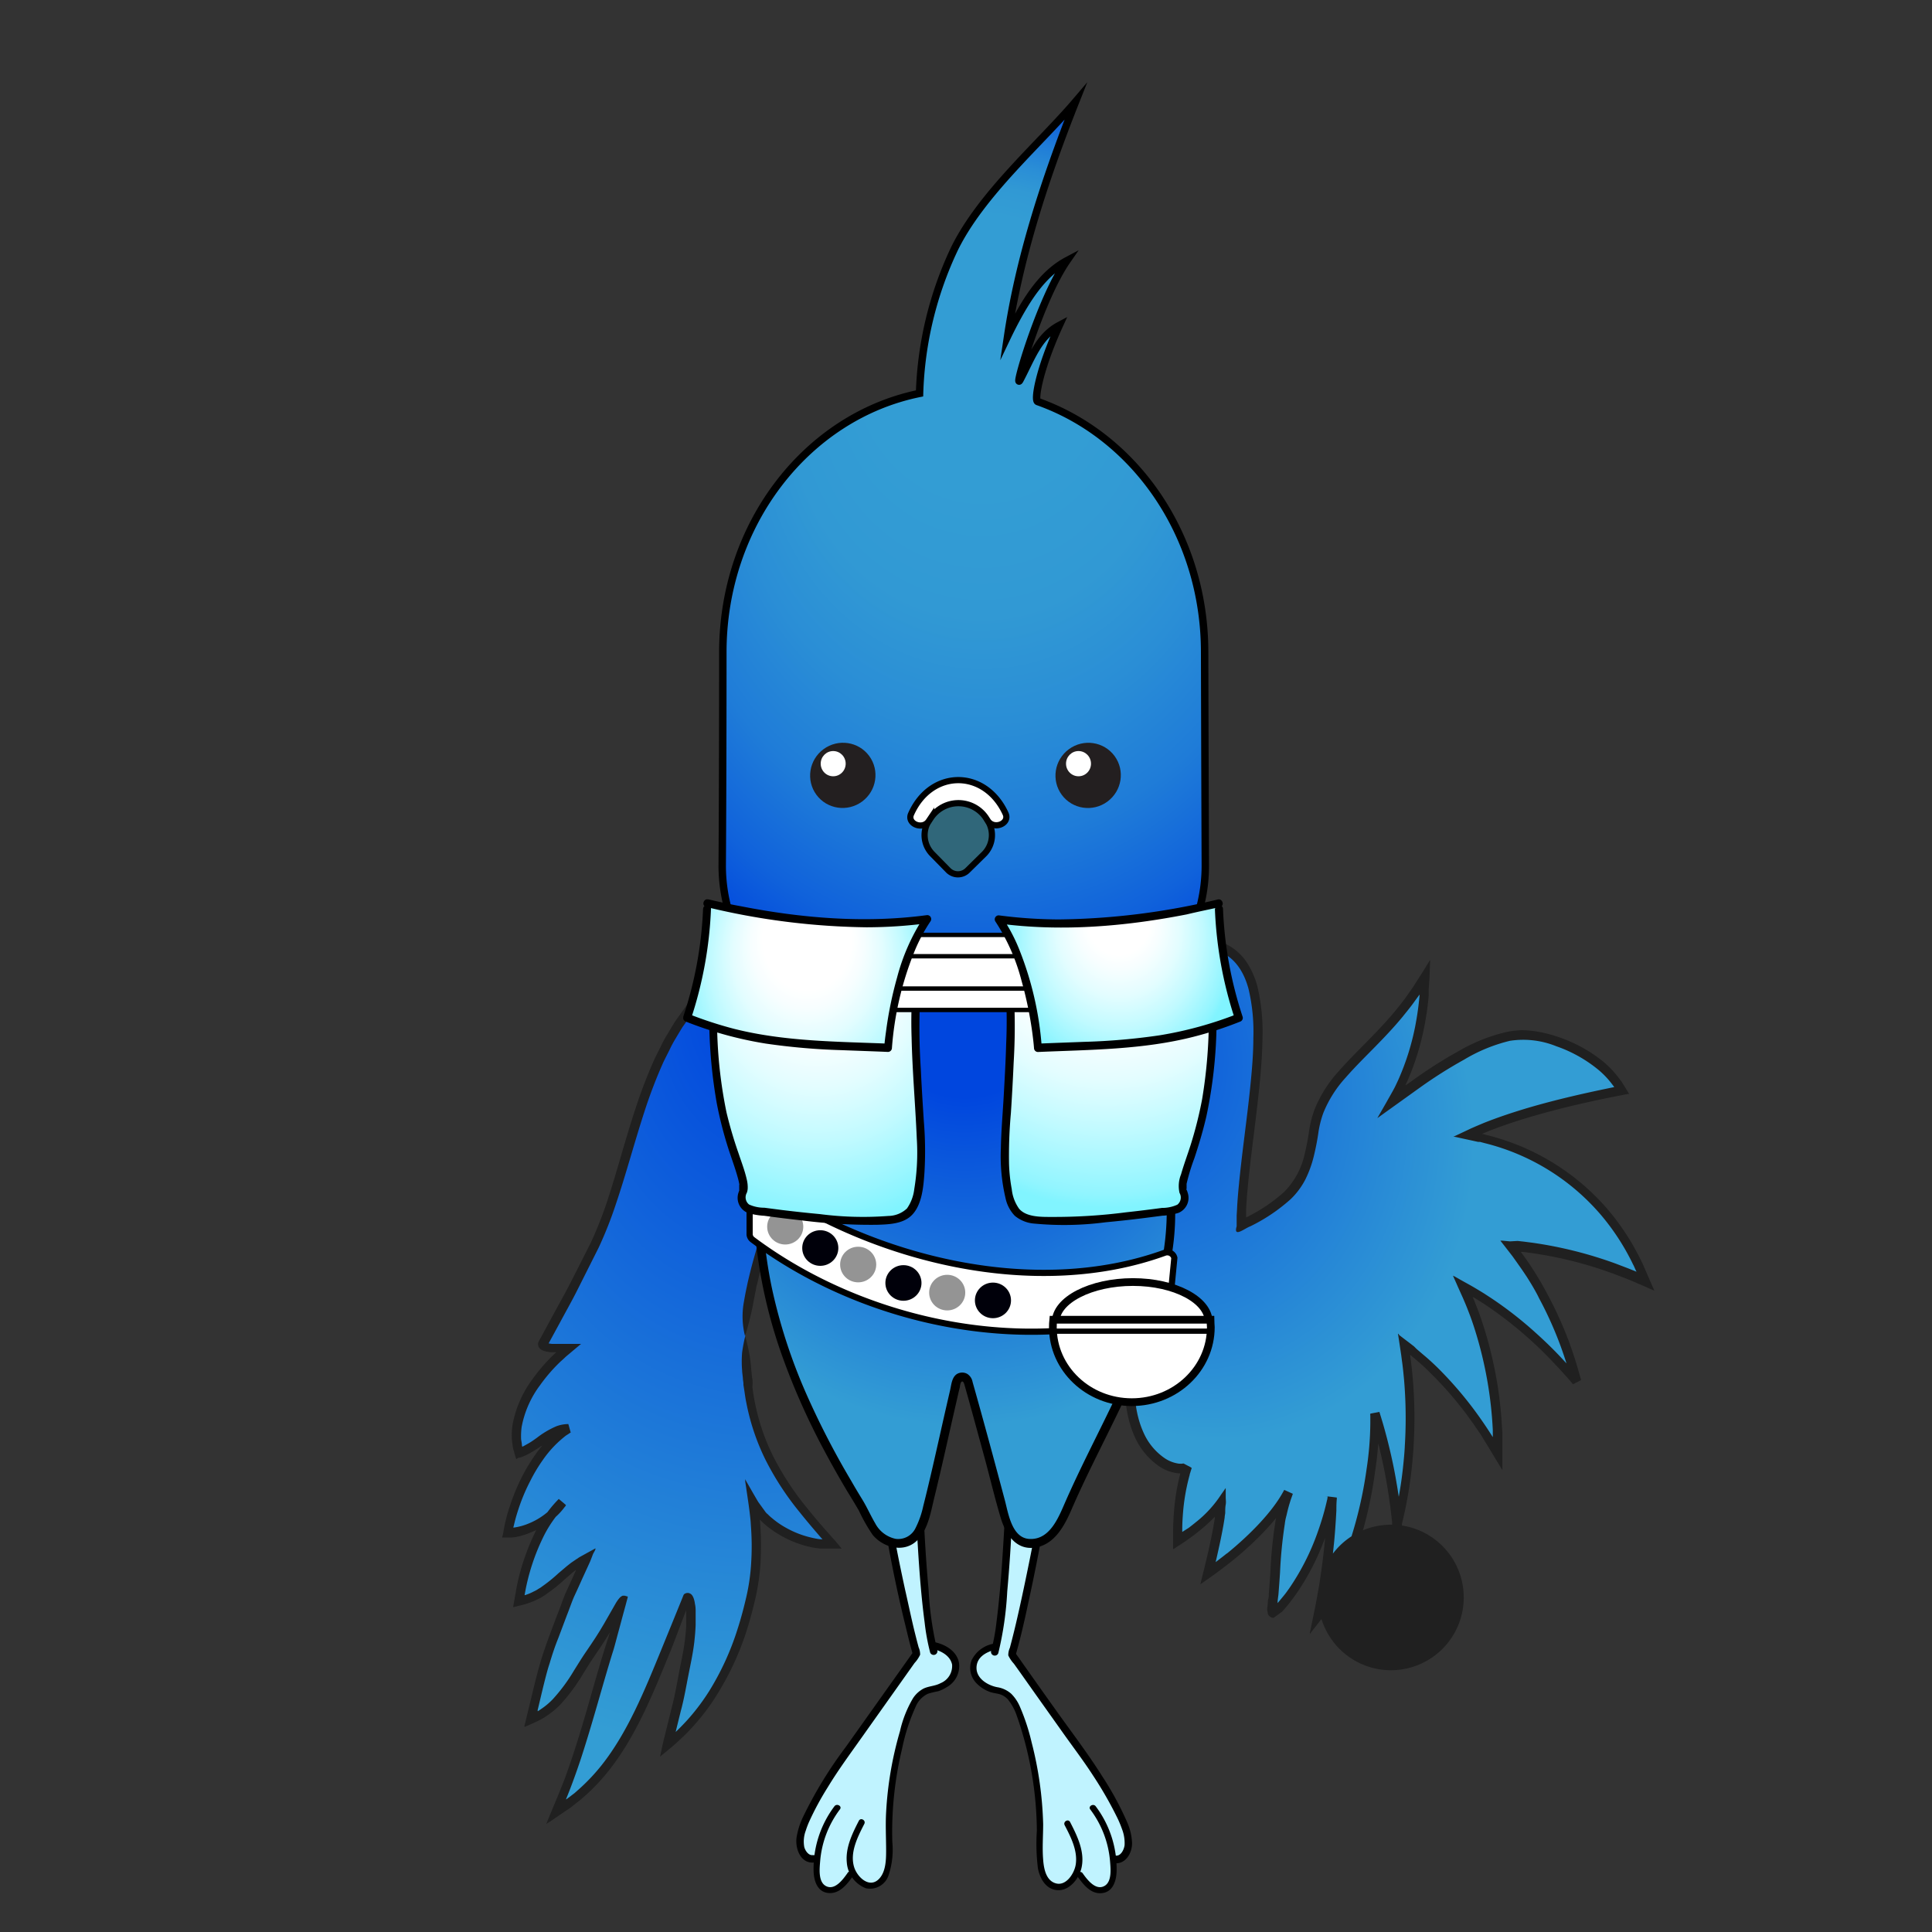 <svg xmlns="http://www.w3.org/2000/svg" xmlns:xlink="http://www.w3.org/1999/xlink" viewBox="0 0 300 300"><rect x="0" y="0" width="300" height="300" fill="#333333" stroke="none"/><defs><style>.cls-1{fill:url(#radial-gradient);}.cls-2{fill:#202020;}.cls-16,.cls-18,.cls-3{fill:none;}.cls-16,.cls-17,.cls-18,.cls-21,.cls-24,.cls-26,.cls-27,.cls-3,.cls-7{stroke:#000;}.cls-15,.cls-16,.cls-17,.cls-18,.cls-21,.cls-24,.cls-26,.cls-27,.cls-3,.cls-7{stroke-miterlimit:10;}.cls-3{stroke-width:1.38px;}.cls-4{fill:url(#radial-gradient-2);}.cls-5{fill:#c0f3ff;}.cls-6{fill:url(#radial-gradient-3);}.cls-14,.cls-15,.cls-17,.cls-21,.cls-27,.cls-7{fill:#fff;}.cls-15,.cls-16,.cls-17,.cls-18,.cls-21,.cls-7{stroke-linecap:round;}.cls-8{fill:url(#radial-gradient-4);}.cls-9{fill:url(#radial-gradient-5);}.cls-10{fill:url(#radial-gradient-6);}.cls-11{fill:url(#New_Gradient_Swatch_1);}.cls-12{fill:url(#New_Gradient_Swatch_1-2);}.cls-13{fill:url(#New_Gradient_Swatch_1-3);}.cls-15{stroke:#231f20;stroke-width:0.56px;}.cls-16,.cls-17{stroke-width:1.25px;}.cls-18{stroke-width:0.85px;}.cls-19{fill:url(#radial-gradient-7);}.cls-20{fill:url(#radial-gradient-8);}.cls-21{stroke-width:0.71px;}.cls-22{fill:url(#radial-gradient-9);}.cls-23{fill:url(#radial-gradient-10);}.cls-24{stroke-width:1.2px;fill:url(#radial-gradient-11);}.cls-25{fill:#231f20;}.cls-26{fill:#30677a;}</style><radialGradient id="radial-gradient" cx="-2027.56" cy="1339.68" fx="-2077.182" fy="1303.128" r="79.51" gradientTransform="translate(1855.94 -1279.09) scale(0.85 0.99)" gradientUnits="userSpaceOnUse"><stop offset="0.02" stop-color="#0046de"/><stop offset="0.61" stop-color="#339dd4"/></radialGradient><radialGradient id="radial-gradient-2" cx="24449.43" cy="75.55" fx="24433.494" fy="-3.483" r="89.42" gradientTransform="matrix(-1, 0, 0, 1, 24484.04, 0)" gradientUnits="userSpaceOnUse"><stop offset="0.12" stop-color="#0046de"/><stop offset="0.8" stop-color="#339dd4"/></radialGradient><radialGradient id="radial-gradient-3" cx="45.52" cy="41.21" fy="12.104" r="75.31" gradientUnits="userSpaceOnUse"><stop offset="0.19" stop-color="#0046de"/><stop offset="0.7" stop-color="#339dd4"/></radialGradient><radialGradient id="radial-gradient-4" cx="81722.26" cy="-31709.67" r="14.12" gradientTransform="matrix(-0.2, 0.04, 0.04, 0.2, 17802.03, 3573.29)" gradientUnits="userSpaceOnUse"><stop offset="0.28" stop-color="#fff"/><stop offset="0.41" stop-color="#fbfbfb"/><stop offset="0.54" stop-color="#efefef"/><stop offset="0.67" stop-color="#dadada"/><stop offset="0.8" stop-color="#bebebe"/><stop offset="0.93" stop-color="#9a9a9a"/><stop offset="0.95" stop-color="#949494"/></radialGradient><radialGradient id="radial-gradient-5" cx="81787.1" cy="-31743.56" r="14.12" xlink:href="#radial-gradient-4"/><radialGradient id="radial-gradient-6" cx="81838.22" cy="-31782.91" r="14.12" xlink:href="#radial-gradient-4"/><radialGradient id="New_Gradient_Swatch_1" cx="21138.27" cy="-1581.28" r="2.88" gradientTransform="matrix(-1, 0.17, 0.17, 0.99, 21425.09, -2013.25)" gradientUnits="userSpaceOnUse"><stop offset="0.07" stop-color="#919191"/><stop offset="0.21" stop-color="#828283"/><stop offset="0.47" stop-color="#5c5c60"/><stop offset="0.83" stop-color="#1f1f27"/><stop offset="1" stop-color="#00000a"/></radialGradient><radialGradient id="New_Gradient_Swatch_1-2" cx="21151.86" cy="-1586.51" r="2.88" xlink:href="#New_Gradient_Swatch_1"/><radialGradient id="New_Gradient_Swatch_1-3" cx="21163.97" cy="-1594.35" r="2.88" xlink:href="#New_Gradient_Swatch_1"/><radialGradient id="radial-gradient-7" cx="21.77" cy="29.27" fy="4.729" r="43.04" gradientUnits="userSpaceOnUse"><stop offset="0.21" stop-color="#fff"/><stop offset="0.28" stop-color="#f7feff"/><stop offset="0.38" stop-color="#e3fdff"/><stop offset="0.51" stop-color="#c1faff"/><stop offset="0.66" stop-color="#92f5ff"/><stop offset="0.71" stop-color="#81f4ff"/></radialGradient><radialGradient id="radial-gradient-8" cx="68.75" cy="29.27" fy="-12.677" r="71.76" gradientUnits="userSpaceOnUse"><stop offset="0.27" stop-color="#fff"/><stop offset="0.31" stop-color="#f7feff"/><stop offset="0.37" stop-color="#e3fdff"/><stop offset="0.44" stop-color="#c1faff"/><stop offset="0.53" stop-color="#92f5ff"/><stop offset="0.55" stop-color="#81f4ff"/></radialGradient><radialGradient id="radial-gradient-9" cx="20.06" cy="12.32" fy="4.466" r="21.14" gradientTransform="translate(0 -2.07) scale(1 1.17)" gradientUnits="userSpaceOnUse"><stop offset="0.34" stop-color="#fff"/><stop offset="0.43" stop-color="#f7feff"/><stop offset="0.57" stop-color="#e3fdff"/><stop offset="0.74" stop-color="#c1faff"/><stop offset="0.94" stop-color="#92f5ff"/><stop offset="1" stop-color="#81f4ff"/></radialGradient><radialGradient id="radial-gradient-10" cx="70.46" cy="12.32" fy="2.722" r="34.01" gradientTransform="translate(0 -1.22) scale(1 1.1)" gradientUnits="userSpaceOnUse"><stop offset="0.15" stop-color="#fff"/><stop offset="0.2" stop-color="#f7feff"/><stop offset="0.29" stop-color="#e3fdff"/><stop offset="0.4" stop-color="#c1faff"/><stop offset="0.52" stop-color="#92f5ff"/><stop offset="0.55" stop-color="#81f4ff"/></radialGradient><radialGradient id="radial-gradient-11" cx="42.57" cy="96.77" fy="36.844" r="93.84" gradientTransform="translate(0 -11.79) scale(1 1.12)" gradientUnits="userSpaceOnUse"><stop offset="0.21" stop-color="#339dd4"/><stop offset="0.33" stop-color="#3199d4"/><stop offset="0.43" stop-color="#2a8ed6"/><stop offset="0.54" stop-color="#1f7cd8"/><stop offset="0.64" stop-color="#1062db"/><stop offset="0.72" stop-color="#0046de"/></radialGradient><symbol id="Bird_Body_MASTER_1_3" data-name="Bird_Body_MASTER_1 3" viewBox="0 0 186.35 143.19"><path class="cls-1" d="M93,28.45c-1.5,13.57-4.69,40.88,10.9,30.39C96,83,109.31,87.21,110.73,85.35a37.68,37.68,0,0,0-1.5,12s4.92-3.11,7-6.3c.24,2.34-2.09,11.54-2.09,11.54s9.49-6.51,12.94-13.17c-2.35,6-1.81,12.31-2.69,19.11,0,.4.26.7.5.46,4.28-4.43,7.59-11.08,9.26-18.63a106,106,0,0,1-2.25,19c6.44-7.39,9.64-25.12,9.14-32.62a87.69,87.69,0,0,1,3.67,18.26,72.32,72.32,0,0,0,1.14-29.4,57.55,57.55,0,0,1,15.21,17.72,62.63,62.63,0,0,0-5.7-27.12,64.35,64.35,0,0,1,18.43,15.48,58.38,58.38,0,0,0-10.67-22,66.44,66.44,0,0,1,21.79,5.78C179,40.68,167.27,33.92,156.08,31.88c6.83-3.37,17.89-6,25-7.29-3.12-5.7-11.44-9-16.27-9-7,.08-17.18,8-20.92,10.71a41.87,41.87,0,0,0,5.36-20.16c-6.57,11.4-16.55,15.39-17.92,24.61-1.27,8.65-3,11.18-11.8,15.67.23-17.21,9.17-44.88-6.46-45.68C100.1.09,94.53,14.87,93,28.45Z"/><path class="cls-2" d="M93,28.45a19.15,19.15,0,0,0-1.33,5.41c-.06.58-.15,1.61-.27,2.85-.29,3.43-.51,6.95-.47,10.55a48.45,48.45,0,0,0,.36,5.47,18.8,18.8,0,0,0,1.47,5.5,7,7,0,0,0,1.8,2.46,4.8,4.8,0,0,0,3,1.21,3,3,0,0,0,.79,0,6.65,6.65,0,0,0,.78-.08,9.93,9.93,0,0,0,1.47-.4,12.18,12.18,0,0,0,1.38-.59l.66-.33h0s0,0,0,0l-.06.2-.23.82L102,63a50.19,50.19,0,0,0-1.06,5.75c-.42,3.88-.34,8,1.36,11.83a11.39,11.39,0,0,0,3.95,4.79,6.84,6.84,0,0,0,3.08,1.15h.34s0,0,0,0h0l0,.1a34.49,34.49,0,0,0-1,6c-.08,1-.13,2-.15,3v1.07l0,1.44,0,.36v.27s0,0,.07,0l.6-.39c.4-.25.83-.52,1.2-.78l.83-.59.61-.45c.4-.3.79-.62,1.19-.94a25.54,25.54,0,0,0,2.24-2.06c.07-.07.06-.06,0-.06h0s0,0,0,0h0l0,.35-.12.71c-.25,1.5-.57,3-.88,4.4-.2.85-.39,1.67-.58,2.46s-.32,1.29-.47,1.91c-.08.32-.16.62-.23.93l-.06.22.18-.12.35-.25,1.32-.92,1.22-.89,1.15-.88,1-.78c3.92-3.19,7.5-6.89,9.37-10.27l.18-.31.09-.15v0l-1.37-.61h0v0l0,.08c-.08.22-.15.43-.23.63-.15.4-.26.79-.37,1.15-.22.73-.37,1.36-.48,1.87-.23,1-.3,1.56-.28,1.43h0a70.4,70.4,0,0,0-.79,8c-.08,1.25-.17,2.44-.26,3.55,0,.28,0,.55-.08.82s-.08.7-.11,1-.06.47-.08.7l.09.53.05.26a.91.91,0,0,0,.09.17,1.1,1.1,0,0,0,.34.29.91.91,0,0,0,.43.13,2.39,2.39,0,0,0,.39-.26l.79-.57a2.14,2.14,0,0,0,.39-.33l.29-.34.37-.44c.47-.58.85-1.06,1.11-1.44l.42-.58a39.87,39.87,0,0,0,4.69-9.21c.55-1.52,1-3,1.36-4.37.09-.34.17-.69.25-1,0-.17.07-.33.11-.5l.06-.24-1.48-.18h0v.23c0,.64,0,1.25-.07,1.82-.24,4.6-.57,6.94-.35,5h0c-.15,1.58-.34,3.15-.55,4.67-.11.76-.22,1.51-.33,2.24-.06.37-.13.73-.19,1.09l-.3,1.66c-.06.34-.13.67-.19,1s-.15.72-.22,1.08c-.15.71-.29,1.4-.43,2.09l-.21,1,0,.12v.06l0,0,.13-.16.26-.34,1.08-1.39c.34-.44.73-.9,1-1.31l.83-1.2c.26-.39.52-.76.78-1.13l.18-.27.1-.17.18-.35a25.28,25.28,0,0,0,1.17-2.32c.29-.63.53-1.11.63-1.4.22-.59.19-.39-.34.79A68.9,68.9,0,0,0,141.22,86a54.67,54.67,0,0,0,.62-7.58c0-.29,0-.58,0-.87l0-.43v-.37c.32-.07-2.77.52-1.46.27v0l.46,1.51c.3,1,.54,1.91.77,2.78.89,3.47,1.31,5.93,1.48,6.88s.09.38-.39-2.11h0c.35,1.81.65,3.6.88,5.33.12.87.22,1.72.31,2.55l.06.62,0,.31v.19c2.95.23.82.06,1.48.1h0v-.08c.1-.4.2-.8.29-1.19a67.71,67.71,0,0,0,1.37-8c.23-2,.3-3.36.32-3.63s0,.5-.22,2.63h0a74.67,74.67,0,0,0,.1-13.68c-.1-1.08-.21-2.15-.35-3.2l-.09-.69h0l.13.11c.39.31.76.63,1.13.95.75.64,1.46,1.3,2.14,2a57.74,57.74,0,0,1,7,8.35c.49.71,1,1.41,1.41,2.12l1,1.63c.45.77.87,1.44,1.27,2.11l.62,1,.15.25.08.12s0-.08,0-.12v-.6c0-.8,0-1.59,0-2.37s0-1.54,0-2.35c0-.42,0-.8-.05-1.19A65.32,65.32,0,0,0,158.82,63c-.36-1.16-.75-2.27-1.16-3.32-.2-.53-.41-1.05-.62-1.55-.08-.18,0-.11,0-.12h0l.48.28.58.37c.39.24.76.48,1.12.72a64.41,64.41,0,0,1,11,9.41c2,2.12,2.71,3,2.71,3l.2.24.07.08,0,0h0l1.29-.66h0l0-.07c0-.1-.06-.22-.1-.37l-.32-1.14c-.29-1-.7-2.39-1.44-4.44A63.15,63.15,0,0,0,169,57.42c-.25-.46-.89-1.7-2.07-3.57-.31-.46-.63-1-1-1.52l-.59-.84-.58-.79h0l.33,0,1.36.18a64.56,64.56,0,0,1,13.18,3.31l1.89.72,1,.39,1.59.69,2,.87.25.11-.11-.26-.22-.5-.44-1c-.27-.63-.54-1.26-.82-1.89-.16-.35-.29-.72-.48-1.06a39.22,39.22,0,0,0-5.4-8.35,37.71,37.71,0,0,0-19.56-12.09l-.78-.2-.09,0h0l.17-.07.74-.31c2-.8,4.1-1.51,6.26-2.17,4.32-1.3,8.9-2.41,13.69-3.37l2.8-.55s.16,0,.17,0l-.12-.19-.23-.38-.47-.76c-.15-.23-.34-.56-.45-.71l-.3-.39A15.68,15.68,0,0,0,178,19.85,23.42,23.42,0,0,0,171,16a21,21,0,0,0-4-1,16.24,16.24,0,0,0-2.11-.16,15.36,15.36,0,0,0-2.15.23,27.71,27.71,0,0,0-7.89,3.07,73.93,73.93,0,0,0-7.28,4.6l-1.41,1-.06,0h0l.24-.51a42,42,0,0,0,2.77-8.76c.31-1.52.54-3.07.7-4.63l.05-.59,0-.35,0-.57L150,6.14l.08-2.28c.11-.69-.21,0-.39.26l-.61,1-1.62,2.54a4,4,0,0,1-.22.34l-.18.25-.22.31-.44.64c-.59.85-1.26,1.66-1.92,2.49-1.35,1.64-2.86,3.22-4.42,4.82s-3.22,3.21-4.78,5a20.65,20.65,0,0,0-3.9,6.2,18.55,18.55,0,0,0-.9,3.67c-.17,1.19-.41,2.37-.69,3.54A12.44,12.44,0,0,1,126.48,41a26.58,26.58,0,0,1-6.15,4.13s0,.06,0-.13v-.21l0-.94c.06-1.29.17-2.58.29-3.88.5-5.18,1.29-10.44,1.83-15.79.28-2.68.49-5.38.53-8.11a32.11,32.11,0,0,0-.81-8.24,13,13,0,0,0-1.71-3.92A8.43,8.43,0,0,0,117.24,1,11.2,11.2,0,0,0,113,0l-2.12.05c-.71.05-1.4.22-2.1.33a15.2,15.2,0,0,0-7.28,4.12,24.94,24.94,0,0,0-4.7,6.74,42.9,42.9,0,0,0-2.77,7.56l-.24.95-.15.55c-.1.37-.16.72-.23,1-.13.64-.24,1.17-.32,1.51a19,19,0,0,0-.3,2.92A23.83,23.83,0,0,0,93,28.45c.36-.93.64-1.7.88-2.52a22.88,22.88,0,0,0,.68-2.79c.07-.33.18-.85.32-1.48.07-.31.12-.65.22-1,.05-.18.1-.36.14-.55l.24-.92a42.16,42.16,0,0,1,2.67-7.29,23.71,23.71,0,0,1,4.4-6.33,13.76,13.76,0,0,1,6.56-3.72,11.75,11.75,0,0,1,7.43.51c2.23,1.08,3.56,3.4,4.2,5.89a30,30,0,0,1,.76,7.83c0,2.66-.24,5.33-.51,8-.54,5.3-1.33,10.56-1.83,15.8-.13,1.31-.24,2.62-.3,3.93l-.06,1,0,1.74c-.57,1.94,1.25.36,2.24,0a28.21,28.21,0,0,0,6.51-4.39,12.07,12.07,0,0,0,2.38-3.21,18,18,0,0,0,1.33-3.65c.3-1.23.55-2.46.73-3.68a16.28,16.28,0,0,1,.82-3.37,19,19,0,0,1,3.63-5.75c1.5-1.72,3.13-3.32,4.71-4.93s3.11-3.22,4.5-4.91c.69-.86,1.38-1.69,2-2.58l.73-1h0l0,.22-.06.57c-.15,1.52-.38,3-.67,4.49a40.4,40.4,0,0,1-2.67,8.43l-.23.5c-.16.33-.3.66-.49,1-.35.67-.81,1.44-1.2,2.15l-1.21,2.11-.3.52.43-.31.89-.64,5.58-4a73.11,73.11,0,0,1,7.13-4.51A26.37,26.37,0,0,1,163,16.56a14.23,14.23,0,0,1,7.48.87A22.18,22.18,0,0,1,177,21a13.8,13.8,0,0,1,2.51,2.56l.27.35.06.08s.05,0,0,.06l-.83.17c-4.83,1-9.45,2.08-13.84,3.41-2.19.67-4.32,1.39-6.38,2.21l-.76.32-.59.25-.73.32-2.86,1.35-.09,0,.1,0,.19,0,.38.08.77.17,1.52.33.77.17.37.08.21,0,.1,0,.75.2a36.18,36.18,0,0,1,18.8,11.61,37.51,37.51,0,0,1,5.19,8c.19.33.31.68.47,1s.07.17.07.18h0l-.39-.16-1-.4-1.94-.74a66.47,66.47,0,0,0-13.48-3.38l-1.39-.18-1-.11L163,49l-1.25-.12-.3,0,.18.23.37.47,1.42,1.83.71,1,.57.81c.37.52.68,1,1,1.47,1.16,1.82,1.78,3,2,3.48h0A60.22,60.22,0,0,1,171.22,66c.73,2,1.13,3.4,1.42,4.34.13.48.23.85.31,1.12s.07.26.09.36l0,.07h0l1.29-.67h0l0,0-.08-.09-.2-.23s-.74-.93-2.76-3.09c-1-1.07-2.37-2.45-4.2-4.09a61.36,61.36,0,0,0-7.1-5.53l-1.15-.75-.6-.37-.75-.45c-.83-.5-1.65-.93-2.51-1.42l-.65-.37-.32-.18c-.09,0-.3-.2-.18,0,.2.45.41.91.61,1.37s.41.92.62,1.39l.34.75.26.61c.21.49.42,1,.61,1.51.4,1,.78,2.1,1.13,3.23a64.27,64.27,0,0,1,2.83,16c0,.38,0,.79,0,1.15h0l-.33-.52q-.69-1.08-1.44-2.16a60.55,60.55,0,0,0-7.18-8.57c-.71-.69-1.44-1.37-2.2-2-.39-.33-.77-.66-1.17-1L147.5,66l-.59-.46-1.21-.92-.6-.46L145,64s-.14-.13-.1,0l.06.38.23,1.51.23,1.53.11.86c.15,1,.25,2.08.35,3.14a73.39,73.39,0,0,1-.1,13.4h0c.2-2.08.23-2.85.22-2.58s-.1,1.56-.32,3.56a65.82,65.82,0,0,1-1.34,7.79c-.09.38-.18.77-.28,1.16l0,.08h0a11.77,11.77,0,1,0,1.47.13v-.2l0-.31-.07-.63c-.09-.84-.19-1.71-.31-2.59-.24-1.76-.54-3.58-.9-5.42h0c.48,2.54.55,3.11.39,2.14s-.59-3.46-1.5-7c-.23-.88-.48-1.82-.78-2.82l-.47-1.54v0h0c1.3-.25-1.79.33-1.47.28v.35l0,.4c0,.27,0,.55,0,.83a52.09,52.09,0,0,1-.6,7.35,67.19,67.19,0,0,1-4.56,16.72c.94-2.32.42-.64-1.4,2.81-.06.11-.12.22-.17.33l-.09.17,0,0-.09.14-.1.15s0,0,0,0,0,.06,0,0l.27-1.59c.11-.74.22-1.5.34-2.27.22-1.55.4-3.13.55-4.74h0c-.22,2,.12-.39.36-5,0-.59,0-1.2.07-1.85v-.22h0c.32,0-2.81-.35-1.49-.18l0,.23-.12.48q-.11.49-.24,1c-.34,1.35-.78,2.77-1.31,4.24a38.81,38.81,0,0,1-4.51,8.86l-.4.56c-.38.57-2,2.42-1.51,1.89h0v-.07c0-.44.09-.9.14-1.38.09-1.13.18-2.33.26-3.58a71.63,71.63,0,0,1,.77-7.81h0c0,.12,0-.39.27-1.36.11-.48.25-1.09.45-1.77.11-.34.21-.71.35-1.08l.21-.59,0-.07v0h0l-1.37-.62v0l-.08.14-.16.28c-1.71,3.1-5.17,6.72-9,9.84-.06,0-.4.31-1,.76l-.86.66h0c.12-.52.25-1.06.37-1.62.32-1.42.64-2.93.91-4.47l.12-.74.06-.39c0-.24.07-.49.09-.73,0-.48,0-.9.08-1.35s0-.79,0-1.2l0-1.22v-.25a1.8,1.8,0,0,0-.22.3l-.51.72a18.65,18.65,0,0,1-4.11,4.5q-.57.47-1.14.9L110,96s0,0,0,0h0v-.4c0-1,.06-1.94.14-2.91a32.93,32.93,0,0,1,1-5.7l.07-.26c0-.13.07-.24.1-.37l.22-.71a3.7,3.7,0,0,0-.61-.35l-.38-.2-.26-.14c-.09-.06-.25,0-.37,0a.66.66,0,0,1-.2,0h-.21a5.39,5.39,0,0,1-2.37-.91,9.8,9.8,0,0,1-3.41-4.16c-1.53-3.39-1.64-7.31-1.24-11a47.16,47.16,0,0,1,1-5.55l.36-1.37.19-.68.38-1.23.77-2.52.1-.31s0,0,0,0l-.08,0-.15.09-.6.37-1.21.74c-.41.23-.8.51-1.23.72l-.6.31a11.6,11.6,0,0,1-1.21.52,9.53,9.53,0,0,1-1.24.34,6,6,0,0,1-.61.06,1.73,1.73,0,0,1-.6,0,4.23,4.23,0,0,1-3.52-2.82,17.42,17.42,0,0,1-1.33-5,44.73,44.73,0,0,1-.34-5.29c0-3.53.17-7,.46-10.4.11-1.24.2-2.26.26-2.84A21.52,21.52,0,0,0,93,28.45Z"/><path class="cls-3" d="M7.86,72.44"/><path class="cls-3" d="M133.56,67"/><path class="cls-4" d="M39.31,64.32c0,15.3,4.13,22.57,14.13,33.57-4.54.47-10.81-2.63-12.81-6.63a43.16,43.16,0,0,1,.5,6.66,44.49,44.49,0,0,1-.52,6.8A55.52,55.52,0,0,1,36,118.8,37,37,0,0,1,32,125.07a33,33,0,0,1-5.25,5.33c.74-2.6,1.35-5.14,1.89-7.65s1-5,1.45-7.51c.88-5,.43-10.5-.54-8.08s-1.89,4.91-2.83,7.41c-4,9.67-8,20.67-18,26.67,4-9,6-18,8.74-26.74.63-2.08,1.27-4.14,2-6.19s.22-1.63-.93.49A71,71,0,0,1,14.74,115c-3,4.25-5,9.25-10,11.25,1-4,2-9,3.75-13.38.75-2.18,1.56-4.34,2.43-6.45s1.82-4.17,2.82-6.17c-4,2-6,6-11,7,1-6,3-12,7-16A11.53,11.53,0,0,1,.88,96.12c1-6,4.86-13.88,9.86-16.88-3,0-5,3-8,4-2-6,3-13,8-17-2,0-5,0-4-1,1.5-2.75,2.93-5.38,4.31-8s2.71-5.17,4-7.82C21.74,35.24,22,14.94,38,4.25,43.3.68,58.16,5.47,59.18,13.52c3.54,27.83-9.27,12.81-16.74,35.23A56.52,56.52,0,0,0,39.31,64.32Z"/><path class="cls-2" d="M39.31,64.32a26.71,26.71,0,0,0-.5,2.63,17.52,17.52,0,0,0,0,2.94c0,.28.07.7.12,1.21,0,.25.06.53.09.83l0,.22v.06l.08.51c.13.77.21,1.55.38,2.33a36.36,36.36,0,0,0,3.11,9.28,46.43,46.43,0,0,0,5.57,8.53c1.07,1.34,2.2,2.67,3.35,4l.29.32h-.13c-.41,0-.82-.08-1.23-.17a15.48,15.48,0,0,1-4.72-1.79,13.31,13.31,0,0,1-2.09-1.47,4.81,4.81,0,0,1-.48-.42l-.22-.22L42.79,93l-.11-.12a.53.53,0,0,1-.11-.14l-.93-1.28-.23-.32-.29-.49-.58-1-1.06-1.85-.11-.2c0-.08-.09-.15-.06-.06l0,.3.1.65.44,3c.14,1,.26,2,.33,2.74l.09,1.38a42.66,42.66,0,0,1,0,5.42,32.57,32.57,0,0,1-.76,5.38c-.41,1.79-.88,3.57-1.45,5.33a44.08,44.08,0,0,1-4.58,10,34.73,34.73,0,0,1-3.31,4.43c-.61.69-1.25,1.35-1.92,2l-.19.18h0l.15-.63.68-2.76c.5-1.83.82-3.69,1.18-5.54s.77-3.66,1-5.58c.11-1,.19-1.9.22-2.86,0-.47,0-1,0-1.43l0-.72c0-.28,0-.71-.11-1.18-.12-.92-.41-1.53-.79-1.68a.69.69,0,0,0-.38-.1.83.83,0,0,0-.34.06,1,1,0,0,0-.27.16,1.87,1.87,0,0,0-.16.35l-1.17,2.88-2.3,5.64c-2.76,6.74-5.46,13.42-9.69,18.77a31.48,31.48,0,0,1-3.43,3.67l-.93.83-1,.76-.37.28h0s0,0,0-.11l.24-.58.45-1.15c.59-1.54,1.13-3.08,1.64-4.6,2-6.1,3.53-12,5.2-17.38.2-.58.46-1.59.69-2.45s.48-1.76.71-2.63.47-1.73.7-2.58c.11-.43.23-.85.34-1.27a.2.2,0,0,0-.19-.12.75.75,0,0,1-.24-.08,1,1,0,0,0-.17,0,.51.51,0,0,0-.25,0c-.2.1-.49.2-1.11,1.23l-1.9,3.32-.67,1.12-.47.75c-.64,1-1.28,1.93-1.93,2.89s-1.21,1.89-1.78,2.79a27.77,27.77,0,0,1-3.45,4.66,11.24,11.24,0,0,1-1.92,1.6,3.84,3.84,0,0,1-.5.32h0l0-.22c.05-.17.09-.35.13-.52l.45-1.9c.57-2.38,1-4.08,1.34-5.06.44-1.5.9-2.86,1.43-4.17l1.38-3.67c.46-1.14.81-2.25,1.26-3.21s.86-1.88,1.24-2.73l.87-1.9c.17-.38.39-.83.5-1.13l.36-.94L15,99l.09-.23,0-.11-.12.06-.9.49-1.61.89-.79.53-.38.26a3.54,3.54,0,0,0-.31.23c-.25.2-.49.38-.71.57l-1.18,1a24.68,24.68,0,0,1-2.62,2.12,3.58,3.58,0,0,1-.57.37,4.61,4.61,0,0,1-.8.45,8,8,0,0,1-1.41.59l-.07,0h0l.06-.32a34.38,34.38,0,0,1,3.14-9.43,19.52,19.52,0,0,1,1.91-3A16.17,16.17,0,0,1,10.08,92l.17-.19h0c-2.29-1.89-.64-.52-1.15-.93l0,0,0,0L9,91c-.1.13-.19.27-.3.4a8.27,8.27,0,0,1-.69.77,11.35,11.35,0,0,1-3.74,2.47,9.68,9.68,0,0,1-2.36.65h-.1v0c0-.09,0,0,.14-.61h0c.14-.57.32-1.29.69-2.4a30.27,30.27,0,0,1,1.94-4.6,26,26,0,0,1,2-3.33A17.68,17.68,0,0,1,10,80.66a3.93,3.93,0,0,1,.57-.41l.3-.2.15-.11.07,0h0c-.77-2.78-.22-.77-.4-1.39h-.07a5.74,5.74,0,0,0-1.82.34,14.27,14.27,0,0,0-3.2,1.89c-.51.36-1,.72-1.54,1-.26.15-.53.31-.81.44-.07,0,0,0,0,0h0L3.19,82c0-.32-.09-.65-.13-1A11.19,11.19,0,0,1,3.15,79a16.23,16.23,0,0,1,3-6.77,26.4,26.4,0,0,1,3.1-3.61c.15-.15.31-.29.47-.43l.4-.37c.15-.15.33-.3.51-.45l2.13-1.79c.08,0,0,0-.06,0H10l-1.29,0-.68,0a5,5,0,0,1-.62-.1l-.23-.06s0,0,0,0-.18.26-.28.31,0,0,0,0,0,0,0,0a.34.34,0,0,1,.17.05l.07,0,.14.08s0,0,0,0l.12-.14.1-.2.36-.66,1.48-2.72c1-1.87,2.08-3.76,3.09-5.81L15.61,50a64.29,64.29,0,0,0,2.77-7c1.65-4.86,3-10,4.72-15.27a79,79,0,0,1,3-7.78c.31-.63.63-1.26.95-1.89a18.78,18.78,0,0,1,1-1.87c.36-.61.73-1.22,1.1-1.83l1.24-1.74.63-.88.71-.81,1.42-1.63,1.58-1.49.8-.74c.28-.24.58-.44.87-.67L38.19,5A5.56,5.56,0,0,1,40,4.16a12.33,12.33,0,0,1,4.22-.3,21.34,21.34,0,0,1,8.34,2.61c2.53,1.42,4.88,3.5,5.68,6.18a6.7,6.7,0,0,1,.21,1l.13,1.13c.09.76.18,1.51.23,2.27.14,1.51.23,3,.23,4.52A25.1,25.1,0,0,1,58.7,26a10.3,10.3,0,0,1-1.49,4c-1.53,2.33-4.48,3.47-6.94,5.38a21.21,21.21,0,0,0-5.93,7A41.62,41.62,0,0,0,41,50.71c-.41,1.4-.79,2.81-1.12,4.22l-.14.59c-.06.28-.12.55-.17.81-.22,1-.38,1.9-.46,2.38a12.92,12.92,0,0,0,.17,5.61A47.19,47.19,0,0,0,40.61,59c.09-.47.24-1.31.46-2.33,0-.25.11-.52.17-.79l.14-.58c.32-1.38.69-2.76,1.1-4.13a39.3,39.3,0,0,1,3.18-8,19.72,19.72,0,0,1,5.52-6.56c1.16-.88,2.43-1.63,3.73-2.48a11.92,11.92,0,0,0,3.55-3.26,11.78,11.78,0,0,0,1.72-4.53,25.9,25.9,0,0,0,.35-4.71c0-1.56-.09-3.11-.23-4.65-.06-.78-.14-1.54-.23-2.31l-.13-1.15a8.85,8.85,0,0,0-.27-1.24A9.93,9.93,0,0,0,57.11,8a16.6,16.6,0,0,0-3.82-2.88,22.9,22.9,0,0,0-8.95-2.8,13.72,13.72,0,0,0-4.76.36,7,7,0,0,0-2.24,1.07L35.51,5.16c-.3.24-.62.45-.91.7l-.83.78L32.11,8.19,30.62,9.9l-.74.85-.65.91-1.3,1.82-1.14,1.9a18.1,18.1,0,0,0-1.06,1.93l-1,2a80.12,80.12,0,0,0-3.08,7.94C19.91,32.49,18.58,37.67,17,42.46a62.84,62.84,0,0,1-2.71,6.84c-1.09,2.15-2.14,4.24-3.17,6.25S9,59.48,8,61.33L6.53,64.05l-.36.67-.08.13h0A.63.63,0,0,0,6,65a1.63,1.63,0,0,0-.19.47,1.12,1.12,0,0,0,.14.68,1.26,1.26,0,0,0,.35.35,1.5,1.5,0,0,0,.3.16,3,3,0,0,0,.47.14,6.46,6.46,0,0,0,.81.13l.76,0h.13L8.68,67c-.17.15-.34.3-.49.46a28.11,28.11,0,0,0-3.28,3.81,17.81,17.81,0,0,0-3.24,7.43h0a12,12,0,0,0-.1,2.39c.05.39.09.77.15,1.15s.13.53.2.79.18.67.28,1,.21.07.36,0L3,83.93a8.56,8.56,0,0,0,.89-.37,8.4,8.4,0,0,0,.94-.51C5.46,82.7,6,82.31,6.5,82a12.67,12.67,0,0,1,2.84-1.7A4.3,4.3,0,0,1,10.68,80h.05c-.17-.62.39,1.38-.38-1.39h0l-.09.06-.17.11L9.73,79a6.21,6.21,0,0,0-.64.47,19.24,19.24,0,0,0-3.71,4A29.38,29.38,0,0,0,3.24,87a33.26,33.26,0,0,0-2,4.82,25.68,25.68,0,0,0-.72,2.53h0c-.1.31-.27,1.33-.41,2.13L0,96.76s0,.12,0,.14H.18l.68,0,.66,0,.58-.06A12.13,12.13,0,0,0,4.81,96a12.92,12.92,0,0,0,4.24-2.81,9.59,9.59,0,0,0,.8-.89,5.74,5.74,0,0,0,.35-.47l.09-.11,0-.06,0,0c-.51-.43,1.16.93-1.14-1h0l-.2.21a20.21,20.21,0,0,0-1.39,1.61,22,22,0,0,0-2.06,3.24,36.47,36.47,0,0,0-3.28,9.83q0,.27-.09.51c-.05.27-.09.53-.13.78s-.09.5-.13.74l-.06.35c0,.09-.11.31.06.22l1.26-.31a8.71,8.71,0,0,0,1-.29,10.72,10.72,0,0,0,1.63-.67,6.65,6.65,0,0,0,.9-.51,5.42,5.42,0,0,0,.63-.42,25.58,25.58,0,0,0,2.77-2.23l1.14-1c.21-.18.44-.35.67-.53l.07,0h0c-.08.18-.17.36-.25.55l-1.26,2.77c-.47,1-.82,2.08-1.27,3.24s-.91,2.39-1.4,3.7-1,2.75-1.47,4.26c-.3,1-.78,2.74-1.35,5.14-.39,1.61-.83,3.44-1.33,5.47l0,.14,0,.07.06,0,.26-.12.52-.23,1.06-.48a10.79,10.79,0,0,0,1.06-.55c.2-.11.38-.23.57-.36A13.4,13.4,0,0,0,9.33,124,28.74,28.74,0,0,0,13,119.08c.57-.91,1.14-1.84,1.76-2.76s1.3-1.9,1.94-2.91l.75-1.21h0L16.55,115c-1.69,5.43-3.18,11.32-5.19,17.35-.51,1.5-1,3-1.62,4.53L9.29,138l-.66,1.6-.94,2.25L7.22,143l-.06.14s-.07.14,0,.07l.26-.16.52-.34L10,141.3l1-.67.64-.5,1-.79,1-.87a33,33,0,0,0,3.6-3.86c4.41-5.59,7.14-12.4,9.9-19.14l.26-.64.21-.53.41-1.08.82-2.15.82-2.16.1-.25h0s0,0,0,.2l0,.67c0,.45,0,.9,0,1.36,0,.91-.11,1.82-.22,2.72-.22,1.8-.66,3.65-1,5.48s-.67,3.68-1.16,5.49l-.67,2.73-.53,2.12c-.25,1-.39,1.74-.58,2.61l-.07.31.26-.22.53-.42,1-.84c.34-.27.69-.58,1-.88l.85-.78c.7-.67,1.37-1.37,2-2.09a34.55,34.55,0,0,0,3.46-4.62A46,46,0,0,0,39.5,112.1c.57-1.8,1.06-3.63,1.48-5.46a35.93,35.93,0,0,0,.8-5.61,47.59,47.59,0,0,0,0-5.6l-.1-1.36c0-.13,0,0,0-.06h0l.39.38a5.89,5.89,0,0,0,.53.48,15.76,15.76,0,0,0,2.31,1.62,16.65,16.65,0,0,0,5.2,2,10.82,10.82,0,0,0,1.39.2h1.16c.41,0,.82,0,1.24,0l.63,0h.32c.07,0,.1,0,0-.06l-.09-.12-.77-.93-1.44-1.62q-1.73-1.94-3.31-3.92a45.92,45.92,0,0,1-5.4-8.26,34.71,34.71,0,0,1-3-8.89c-.16-.75-.25-1.51-.37-2.26L40.5,72v0l0-.22q0-.44-.09-.81c-.05-.49-.09-.9-.12-1.17a23.67,23.67,0,0,0-.36-2.85C39.76,66.07,39.56,65.28,39.31,64.32Z"/></symbol><symbol id="Bird_Head_1_5" data-name="Bird_Head_1 5" viewBox="0 0 79.34 153.96"><path class="cls-24" d="M78.63,92.18c0-19-11.34-35-27-40.54-.58-.2.21-5.14,3.49-12.31-3.39,1.8-4.51,5.34-6.35,8.8-1.12,2.12,3.15-12.87,7.59-19.28-3.93,2.09-6.47,6.18-8.6,10.23-.34.66-.68,1.33-1,2,1.8-12.06,5.65-24.47,11-37.95C51.9,10,42.57,18,38.19,26.87a58.68,58.68,0,0,0-5.67,23.45C14.41,54,.7,71.33.7,92.18c0,.23,0,19.59-.1,34.44a26.64,26.64,0,0,0,26.63,26.74H52.11a26.64,26.64,0,0,0,26.63-26.74C78.68,111.8,78.63,92.41,78.63,92.18Z"/><ellipse class="cls-25" cx="59.79" cy="112.1" rx="5.3" ry="5.26" transform="translate(-54.82 57.28) rotate(-36.36)"/><ellipse class="cls-14" cx="58.23" cy="110.21" rx="2.02" ry="2.04"/><ellipse class="cls-25" cx="20.11" cy="112.1" rx="5.3" ry="5.26" transform="translate(-62.55 33.75) rotate(-36.36)"/><ellipse class="cls-14" cx="18.55" cy="110.21" rx="2.02" ry="2.04"/><path class="cls-26" d="M43.68,119.65l-1.79-3.26a3.54,3.54,0,0,0-6.2,0l-1.82,3.29a4.35,4.35,0,0,0,.7,5.13l2.59,2.64a2.2,2.2,0,0,0,3.14,0L43,124.79A4.35,4.35,0,0,0,43.68,119.65Z"/><path class="cls-27" d="M43.23,118.94l.35.54c1,1.46,3.56.41,2.86-1.17l0,0c-3.3-7.24-12-7.26-15.27,0l0,0,0,0C30.4,119.9,33,121,34,119.51l.39-.58A5.35,5.35,0,0,1,43.23,118.94Z"/></symbol><symbol id="Bird_Body_MASTER_1_6" data-name="Bird_Body_MASTER_1 6" viewBox="0 0 90.52 160.76"><path class="cls-5" d="M40.78,120.78l-.21.51c-1.42-5.47-2.25-21.71-2.28-26.38l-6,1.14a244.38,244.38,0,0,0,5.26,25.38s0,.93,0,.94c-3.84,4.57-12.41,17.54-13.68,19-1.86,2.13-3.57,6.1-4.45,8.89a6,6,0,0,0-.31,3.19c.26,1,1.2,2,2.16,1.72l.4-.81a19.1,19.1,0,0,0-.19,2.4,3.79,3.79,0,0,0,1,3,2.21,2.21,0,0,0,2.55,0,7.21,7.21,0,0,0,1.91-2.08l.33-.82c.61,1.82,2.28,3.28,3.9,2.66,2.15-.83,2.3-4.08,2.22-6.61a57.35,57.35,0,0,1,3.1-20.67c.59-1.71,1.42-3.55,3-4.14.63-.23,1.33-.24,2-.51C45.44,125.83,44.86,121.75,40.78,120.78Z"/><path class="cls-5" d="M71.46,150.39c-.88-2.8-2.59-6.77-4.44-8.89-1.28-1.47-9.85-14.43-13.69-19,0,0,0-1,0-1a241.06,241.06,0,0,0,5.26-25.37l-6-1.15c0,4.68-.86,20.92-2.28,26.38l-.21-.51c-4.08,1-4.66,5-.66,6.76.63.27,1.33.27,2,.51,1.56.58,2.39,2.43,3,4.14A57.32,57.32,0,0,1,57.52,153c-.08,2.53.07,5.78,2.22,6.6,1.63.63,3.29-.83,3.9-2.65l.33.82a7.63,7.63,0,0,0,1.91,2.08,2.21,2.21,0,0,0,2.55,0,3.82,3.82,0,0,0,1-3,17.37,17.37,0,0,0-.19-2.39l.4.81c1,.22,1.9-.68,2.16-1.73A6,6,0,0,0,71.46,150.39Z"/><path d="M40.49,121.27c1.28.32,2.71,1.09,3,2.51a3,3,0,0,1-1.86,3c-.88.48-1.88.46-2.76.88a4.61,4.61,0,0,0-1.72,1.59,18.55,18.55,0,0,0-2.09,5.3,57.67,57.67,0,0,0-2.24,13.11c-.12,2.08,0,4.15,0,6.23,0,1.46-.05,3.36-1.1,4.5-1.55,1.69-3.56-.21-4.07-1.84-.74-2.38.58-4.92,1.64-7,.3-.58-.58-1.09-.88-.51-1.06,2.06-2.18,4.34-1.95,6.73a4.83,4.83,0,0,0,3.1,4.19,3.16,3.16,0,0,0,3.66-2.12,13.08,13.08,0,0,0,.6-5.39,57.4,57.4,0,0,1,1.58-15.06,31.4,31.4,0,0,1,2.19-6.78,4,4,0,0,1,2-2.12,15.08,15.08,0,0,1,1.64-.4,5.74,5.74,0,0,0,1.37-.65,3.9,3.9,0,0,0,2-4c-.36-1.76-2-2.81-3.68-3.23a.51.51,0,0,0-.27,1Z"/><path d="M26.58,157.49c-.71,1-2.07,2.91-3.53,2.09-1.23-.68-1-2.81-.9-4a16.1,16.1,0,0,1,3.2-8.39c.39-.52-.49-1-.88-.51a16.81,16.81,0,0,0-3.38,10.54c.05,1.49.57,3.26,2.28,3.49,1.88.25,3.13-1.38,4.09-2.73.38-.54-.5-1-.88-.52Z"/><path d="M21,154.59c-.73.12-1.26-.71-1.42-1.3a5,5,0,0,1,.24-2.65,13.59,13.59,0,0,1,.57-1.5,47,47,0,0,1,3-5.54c1.63-2.69,3.49-5.22,5.31-7.79q4.35-6.13,8.71-12.28a5.17,5.17,0,0,0,.91-1.35,2.82,2.82,0,0,0-.24-1.19c-.24-.87-.46-1.76-.68-2.64-.54-2.22-1-4.45-1.51-6.68-1.08-5-2.13-10.15-2.81-15.28l-.44.59,5.67-1.49-.77-.58c0,3.25.21,6.52.41,9.77.25,4.1.56,8.21,1.1,12.29a34.76,34.76,0,0,0,.89,4.85.61.61,0,0,0,1.17-.33,52.27,52.27,0,0,1-1.42-9.81c-.37-4-.62-8.06-.8-12.1-.07-1.55-.13-3.11-.14-4.67a.61.61,0,0,0-.76-.59l-5.67,1.49a.62.62,0,0,0-.45.58A214.26,214.26,0,0,0,36,117.7c.36,1.5.72,3,1.15,4.48l.07-.46L26.29,137.11a68,68,0,0,0-6.9,11.29,12.13,12.13,0,0,0-1.06,3.37c-.24,1.84.71,4.36,3,4,.76-.12.44-1.29-.32-1.16Z"/><path d="M50.15,120.41a4.9,4.9,0,0,0-3.53,2.72,3.54,3.54,0,0,0,.88,3.73,5.68,5.68,0,0,0,2.2,1.37c.57.19,1.19.21,1.75.43a3,3,0,0,1,1.12.82A8.6,8.6,0,0,1,54,132.19c.41,1.14.76,2.3,1.09,3.47a57.38,57.38,0,0,1,2.11,15,32,32,0,0,0,.18,6.11c.31,1.53,1.16,3.17,2.85,3.46,2.06.35,3.72-1.68,4.17-3.48.64-2.61-.66-5.25-1.82-7.5-.3-.59-1.18-.07-.88.51,1,1.91,2.13,4.13,1.79,6.35-.22,1.46-1.62,3.66-3.38,3-1.47-.52-1.79-2.43-1.89-3.77-.16-1.92,0-3.85,0-5.77a58.84,58.84,0,0,0-1.86-13.19,33.81,33.81,0,0,0-1.9-5.79,6.6,6.6,0,0,0-1.39-2.08,4.42,4.42,0,0,0-2.31-1.08c-1.51-.3-3.34-1.39-3.32-3.14s1.61-2.56,3-2.91a.51.51,0,0,0-.27-1Z"/><path d="M63.73,158c1,1.35,2.21,3,4.09,2.73,1.71-.23,2.23-2,2.28-3.49a16.81,16.81,0,0,0-3.38-10.54c-.39-.52-1.27,0-.88.51a16.13,16.13,0,0,1,3.2,8.39c.09,1.14.32,3.19-.82,3.93-1.47.94-2.9-1-3.61-2-.38-.53-1.26,0-.88.52Z"/><path d="M69.6,155.88c1.89.32,3-1.54,3-3.21a9.22,9.22,0,0,0-.84-3.5,50.37,50.37,0,0,0-4-7.35c-2.35-3.74-5.07-7.27-7.62-10.87-2.15-3-4.31-6.07-6.45-9.11l.06.47c.87-3,1.53-6,2.19-9.1q1.24-5.68,2.26-11.41c.31-1.76.6-3.51.83-5.28a.6.6,0,0,0-.44-.58l-5.67-1.49a.61.61,0,0,0-.77.58c0,3.21-.2,6.42-.4,9.62-.25,4.07-.55,8.14-1.07,12.18a32.57,32.57,0,0,1-.89,4.79.61.61,0,0,0,1.17.32,54,54,0,0,0,1.45-10c.37-4.07.63-8.16.81-12.25.07-1.56.13-3.12.14-4.68l-.77.59,5.67,1.48-.44-.58c-.59,4.52-1.5,9-2.43,13.48-.49,2.36-1,4.72-1.55,7.07-.22.94-.45,1.88-.69,2.81-.1.4-.21.8-.31,1.19a2.85,2.85,0,0,0-.26,1.24,5.35,5.35,0,0,0,.91,1.35l1.1,1.54,2.29,3.24,4.41,6.21c1.66,2.35,3.43,4.66,5,7.09a61.83,61.83,0,0,1,4,7,17.44,17.44,0,0,1,.69,1.68,6.24,6.24,0,0,1,.41,2.59c-.09.7-.6,1.82-1.48,1.68s-1.09,1-.33,1.16Z"/><path class="cls-6" d="M15.63,11.08,12.1,44.65c-1,22.38,8.83,40.63,16.82,53.67.89,1.46,1.38,3.18,2.61,4.38a4.51,4.51,0,0,0,4.69,1.22c1.86-.77,2.59-3,3.1-4.92,1.44-5.4,3.7-16,4.92-21a.94.94,0,0,1,1.82,0c1.86,6.54,4,14.5,5.73,21,.52,1.94,1.25,4.15,3.11,4.92a4.51,4.51,0,0,0,4.69-1.22,13,13,0,0,0,2.61-4.38C68.82,83,79.68,67.62,78.8,47.74L73.94,10.63"/><path d="M14.94,11.08,13.45,25.27,11.52,43.6a55.64,55.64,0,0,0,.22,11.68,81.37,81.37,0,0,0,4.11,18.14A112.11,112.11,0,0,0,22.73,89c1.21,2.28,2.49,4.54,3.81,6.76.62,1,1.27,2.07,1.88,3.12a27.35,27.35,0,0,0,2.22,3.91c1.78,2.15,5.2,3,7.29.81,1.7-1.77,2.12-4.53,2.68-6.82,1.27-5.18,2.4-10.4,3.6-15.6l.36-1.59.18-.72a2.13,2.13,0,0,1,.19-.76c.33-.38.5.22.57.47l.66,2.35q1.36,4.92,2.7,9.86c.83,3.09,1.57,6.21,2.49,9.28.79,2.59,2.45,5.25,5.56,4.78s4.73-3.48,5.88-6.14,2.33-5.12,3.56-7.64c2.59-5.28,5.28-10.51,7.55-15.94A71.73,71.73,0,0,0,79,57.64a40.68,40.68,0,0,0,.38-10.85l-2.31-17.6-2.3-17.56-.13-1c-.11-.87-1.5-.88-1.38,0l1.69,12.95,2.64,20.14c.18,1.34.41,2.68.53,4a42,42,0,0,1-.4,9.1,59.1,59.1,0,0,1-1.87,8.74c-3.24,11.19-9.33,21.18-14,31.8-1.07,2.43-2.44,6.15-5.68,6.1-3,0-3.57-4.1-4.15-6.28-1.7-6.39-3.42-12.77-5.22-19.13a1.94,1.94,0,0,0-.87-1.3,1.67,1.67,0,0,0-1.61,0c-.88.51-.95,1.78-1.16,2.68q-.86,3.71-1.69,7.43c-.6,2.66-1.2,5.33-1.84,8q-.39,1.65-.81,3.3a14.66,14.66,0,0,1-1.24,3.53,3.11,3.11,0,0,1-3.21,1.75,4.87,4.87,0,0,1-3.31-2.5c-.73-1.24-1.3-2.55-2.05-3.79-.61-1-1.22-2-1.82-3.06a133,133,0,0,1-7.32-14.19A88.94,88.94,0,0,1,14.37,63,73.82,73.82,0,0,1,13,53.55a57.73,57.73,0,0,1-.17-8.92c.39-4.79,1-9.57,1.52-14.36l1.9-18.12.12-1.07c.09-.89-1.3-.88-1.39,0Z"/><path class="cls-7" d="M78,66.21c-21.61,8-48.41,2.59-66.8-11.17a1.15,1.15,0,0,1-.46-.83V46.66a1.17,1.17,0,0,1,1.85-1C30.8,58.37,57,64.74,77.89,57.16a1.17,1.17,0,0,1,1.55.84l-.67,6.87A1.17,1.17,0,0,1,78,66.21Z"/><ellipse id="SVGID" class="cls-8" cx="42.7" cy="63.61" rx="2.92" ry="2.88"/><ellipse id="SVGID-2" data-name="SVGID" class="cls-9" cx="28.3" cy="59.07" rx="2.92" ry="2.88"/><ellipse id="SVGID-3" data-name="SVGID" class="cls-10" cx="16.5" cy="52.95" rx="2.92" ry="2.88"/><ellipse id="SVGID-4" data-name="SVGID" class="cls-11" cx="50.1" cy="64.87" rx="2.92" ry="2.88"/><ellipse id="SVGID-5" data-name="SVGID" class="cls-12" cx="35.62" cy="62.05" rx="2.92" ry="2.88"/><ellipse id="SVGID-6" data-name="SVGID" class="cls-13" cx="22.17" cy="56.4" rx="2.92" ry="2.88"/><path class="cls-14" d="M85,68.37c0-3.57-5.49-6.47-12.26-6.47s-12.49,2.9-12.49,6.47,5.71,6.48,12.49,6.48S85,72,85,68.37Z"/><path class="cls-15" d="M85,68.37c0-3.57-5.49-6.47-12.26-6.47s-12.49,2.9-12.49,6.47,5.71,6.48,12.49,6.48S85,72,85,68.37Z"/><path class="cls-16" d="M85,68.37c0-3.57-5.49-6.47-12.26-6.47s-12.49,2.9-12.49,6.47,5.71,6.48,12.49,6.48S85,72,85,68.37Z"/><path class="cls-17" d="M85.27,68c0,.4.07.8.07,1.2,0,6.7-5.72,12.13-12.78,12.13S59.79,75.9,59.79,69.2q0-.6.06-1.2Z"/><line class="cls-18" x1="59.83" y1="69.85" x2="85.29" y2="69.85"/><path class="cls-19" d="M38.67,6.52C37,15.23,37.53,23.33,38,32.18c.29,5.13.92,10.32-.13,15.35A5.56,5.56,0,0,1,36.09,51a5.81,5.81,0,0,1-2.71.86c-5.14.66-16.22-.72-22.19-1.57a2,2,0,0,1-1.6-2.88c1.43-3-7.36-12.65-3.91-39.68-.22.11,7.57,3.07,12.88,2.86C28.42,10.19,38.67,6.52,38.67,6.52Z"/><path d="M38.05,6.35a78.66,78.66,0,0,0-1.11,16c.12,5.46.61,10.89.84,16.34a36.2,36.2,0,0,1-.41,8.19A6.79,6.79,0,0,1,36.19,50a4.47,4.47,0,0,1-3,1.21,54.22,54.22,0,0,1-11.1-.3c-2.07-.19-4.14-.42-6.2-.67l-2.76-.36a5.9,5.9,0,0,1-2.48-.52,1.48,1.48,0,0,1-.36-1.9,2.51,2.51,0,0,0,.14-.66,5.28,5.28,0,0,0-.15-1.48c-.32-1.43-.86-2.82-1.32-4.21A67.59,67.59,0,0,1,7,34.46,74.18,74.18,0,0,1,5.89,11.62c.12-1.3.27-2.6.43-3.9.07-.58-.73-.81-1.09-.45-1.11,1.09,2.6,2,3.07,2.14a38.25,38.25,0,0,0,7.77,1.71,37.15,37.15,0,0,0,9.58-.66,83.38,83.38,0,0,0,8.86-2c1.45-.41,2.91-.84,4.33-1.35.77-.27.43-1.5-.34-1.23A74.4,74.4,0,0,1,27.85,8.76,53.61,53.61,0,0,1,18.24,10a27.35,27.35,0,0,1-7.4-1.12c-1.12-.3-2.24-.64-3.34-1L6.44,7.4a1.23,1.23,0,0,0-.24-.1c-.38-.09.06-.43.12.42l-.19.45h0L5,7.72A80.65,80.65,0,0,0,5.43,33a63.4,63.4,0,0,0,1.91,7.44C7.85,42,8.45,43.6,8.88,45.21c.07.26.13.53.18.8s0,0,0,.24,0,.23,0,.34,0,.18,0,.27c0-.22,0,.08,0,.16a.21.21,0,0,1,0,.11c.08-.24-.08.19-.1.25a2.63,2.63,0,0,0,1.54,3.36,11.32,11.32,0,0,0,2.59.44q3,.41,6,.74a87.67,87.67,0,0,0,12.23.72c1.85-.06,4.1-.12,5.53-1.44,1.76-1.63,2-4.65,2.16-6.87a57.73,57.73,0,0,0-.09-8.42c-.18-2.82-.36-5.64-.49-8.46a102.47,102.47,0,0,1,.25-16.62c.16-1.39.37-2.77.62-4.14C39.43,5.89,38.2,5.54,38.05,6.35Z"/><path class="cls-20" d="M51.85,6.52c1.63,8.71,1.14,16.81.65,25.66-.28,5.13-.92,10.32.14,15.35A5.47,5.47,0,0,0,54.44,51a5.77,5.77,0,0,0,2.71.86c5.13.66,16.21-.72,22.19-1.57a2,2,0,0,0,1.59-2.88c-1.43-3,7.37-12.65,3.91-39.68.22.11-7.57,3.07-12.88,2.86C62.1,10.19,51.85,6.52,51.85,6.52Z"/><path d="M51.24,6.69a78.89,78.89,0,0,1,1,16.6c-.08,2.85-.24,5.68-.4,8.52s-.41,5.62-.46,8.44a29.43,29.43,0,0,0,.76,8.1,5.81,5.81,0,0,0,1.51,2.85,5.63,5.63,0,0,0,3.17,1.25,51.51,51.51,0,0,0,11.44-.21q3.2-.3,6.38-.7l2.87-.37a10.35,10.35,0,0,0,2.6-.46,2.62,2.62,0,0,0,1.46-3.33c0-.08-.18-.49-.1-.23,0,0,0-.1-.05-.14s0-.3,0-.2,0-.17,0-.24,0-.21,0-.32,0,0,0-.24a33,33,0,0,1,1.26-4.14c.74-2.23,1.41-4.48,1.94-6.77a75.56,75.56,0,0,0,1.25-23.48c-.12-1.3-.27-2.6-.43-3.9l-1.09.45h0l-.18-.45c.05-.81.49-.54.15-.44a1.28,1.28,0,0,0-.24.11l-.79.3c-.92.33-1.85.63-2.8.9A31.28,31.28,0,0,1,73.1,9.94a43.66,43.66,0,0,1-9.39-1c-2.65-.49-5.28-1.12-7.87-1.86-1.28-.37-2.56-.75-3.82-1.2-.77-.27-1.1,1-.33,1.23A75.33,75.33,0,0,0,63.8,10.27a41.39,41.39,0,0,0,9.8.92,35.63,35.63,0,0,0,7.86-1.54c1-.3,2-.61,2.9-1,.49-.2,1.67-.67.93-1.39-.35-.35-1.16-.13-1.09.45a80.09,80.09,0,0,1-.27,24.63,64.57,64.57,0,0,1-1.85,7.37c-.51,1.6-1.1,3.17-1.56,4.78a5,5,0,0,0-.24,3,1.47,1.47,0,0,1-.36,1.9,5.85,5.85,0,0,1-2.47.52c-1.94.26-3.87.5-5.81.71a90.57,90.57,0,0,1-12,.75c-1.69,0-4.15.06-5.32-1.34a6.64,6.64,0,0,1-1.18-3.15,26.9,26.9,0,0,1-.44-4.11A77,77,0,0,1,53,34.59c.18-2.74.33-5.47.45-8.21a96.43,96.43,0,0,0-.36-16c-.16-1.34-.37-2.67-.61-4C52.32,5.54,51.09,5.88,51.24,6.69Z"/><rect class="cls-21" x="29.89" y="5.75" width="31.66" height="12.14"/><rect class="cls-21" x="29.89" y="9.2" width="31.66" height="5.23"/><path class="cls-22" d="M3.85,1.55C3.44,7.7,2.71,13.48.65,19.14c11.82,4.67,20.52,4.34,32.5,4.87.12-1.64,1.32-13.59,6.32-20.78C24.53,5.26,10.21,2.07,3.89.63"/><path d="M3.21,1.55A63.24,63.24,0,0,1,0,19a.65.65,0,0,0,.45.78,61.2,61.2,0,0,0,12.9,3.55,105.7,105.7,0,0,0,12.19,1.06c2.52.1,5.05.18,7.58.29a.65.65,0,0,0,.64-.64A51.66,51.66,0,0,1,37.26,8.79,27,27,0,0,1,40,3.55a.64.64,0,0,0-.55-1c-10,1.35-20.25.51-30.15-1.44C7.56.8,5.81.41,4.06,0c-.8-.18-1.14,1.05-.34,1.23A115.19,115.19,0,0,0,29.66,4.52a76.6,76.6,0,0,0,9.81-.65l-.55-1a33.25,33.25,0,0,0-4.33,9.78,61.7,61.7,0,0,0-1.8,8.83c-.12.83-.22,1.66-.28,2.49l.64-.63C24.79,23,16.37,23,8.21,20.94A63.8,63.8,0,0,1,.82,18.52l.44.79A64.64,64.64,0,0,0,4.49,1.55c0-.82-1.22-.81-1.28,0Z"/><path class="cls-23" d="M86.67,1.55c.42,6.15,1.14,11.93,3.21,17.59C78.05,23.81,69.35,23.48,57.38,24c-.13-1.64-1.33-13.59-6.33-20.78C66,5.26,80.31,2.07,86.64.63"/><path d="M86,1.55a64.62,64.62,0,0,0,3.22,17.76l.45-.79A61.08,61.08,0,0,1,77,22a103,103,0,0,1-12.16,1.05c-2.49.1-5,.18-7.47.29L58,24A52.84,52.84,0,0,0,54.42,8.28,27.23,27.23,0,0,0,51.6,2.91l-.55,1c10.13,1.35,20.43.48,30.42-1.48C83.25,2,85,1.65,86.8,1.25c.81-.18.47-1.41-.33-1.23A114.44,114.44,0,0,1,60.75,3.25a76.85,76.85,0,0,1-9.7-.66.64.64,0,0,0-.55,1,32.17,32.17,0,0,1,4.22,9.57,61.48,61.48,0,0,1,1.76,8.51c.1.79.2,1.59.26,2.38a.64.64,0,0,0,.64.64c8.43-.37,16.93-.36,25.16-2.46a59.82,59.82,0,0,0,7.51-2.44.64.64,0,0,0,.44-.78A63.61,63.61,0,0,1,87.31,1.55c0-.81-1.33-.82-1.27,0Z"/></symbol></defs><g id="Birds"><use width="186.35" height="143.19" transform="translate(77.98 145.72) scale(0.96)" xlink:href="#Bird_Body_MASTER_1_3"/><use width="79.34" height="153.96" transform="translate(111.57 12.78) scale(0.96)" xlink:href="#Bird_Head_1_5"/><use width="90.52" height="160.76" transform="translate(106.09 139.65) scale(0.96)" xlink:href="#Bird_Body_MASTER_1_6"/></g></svg>
